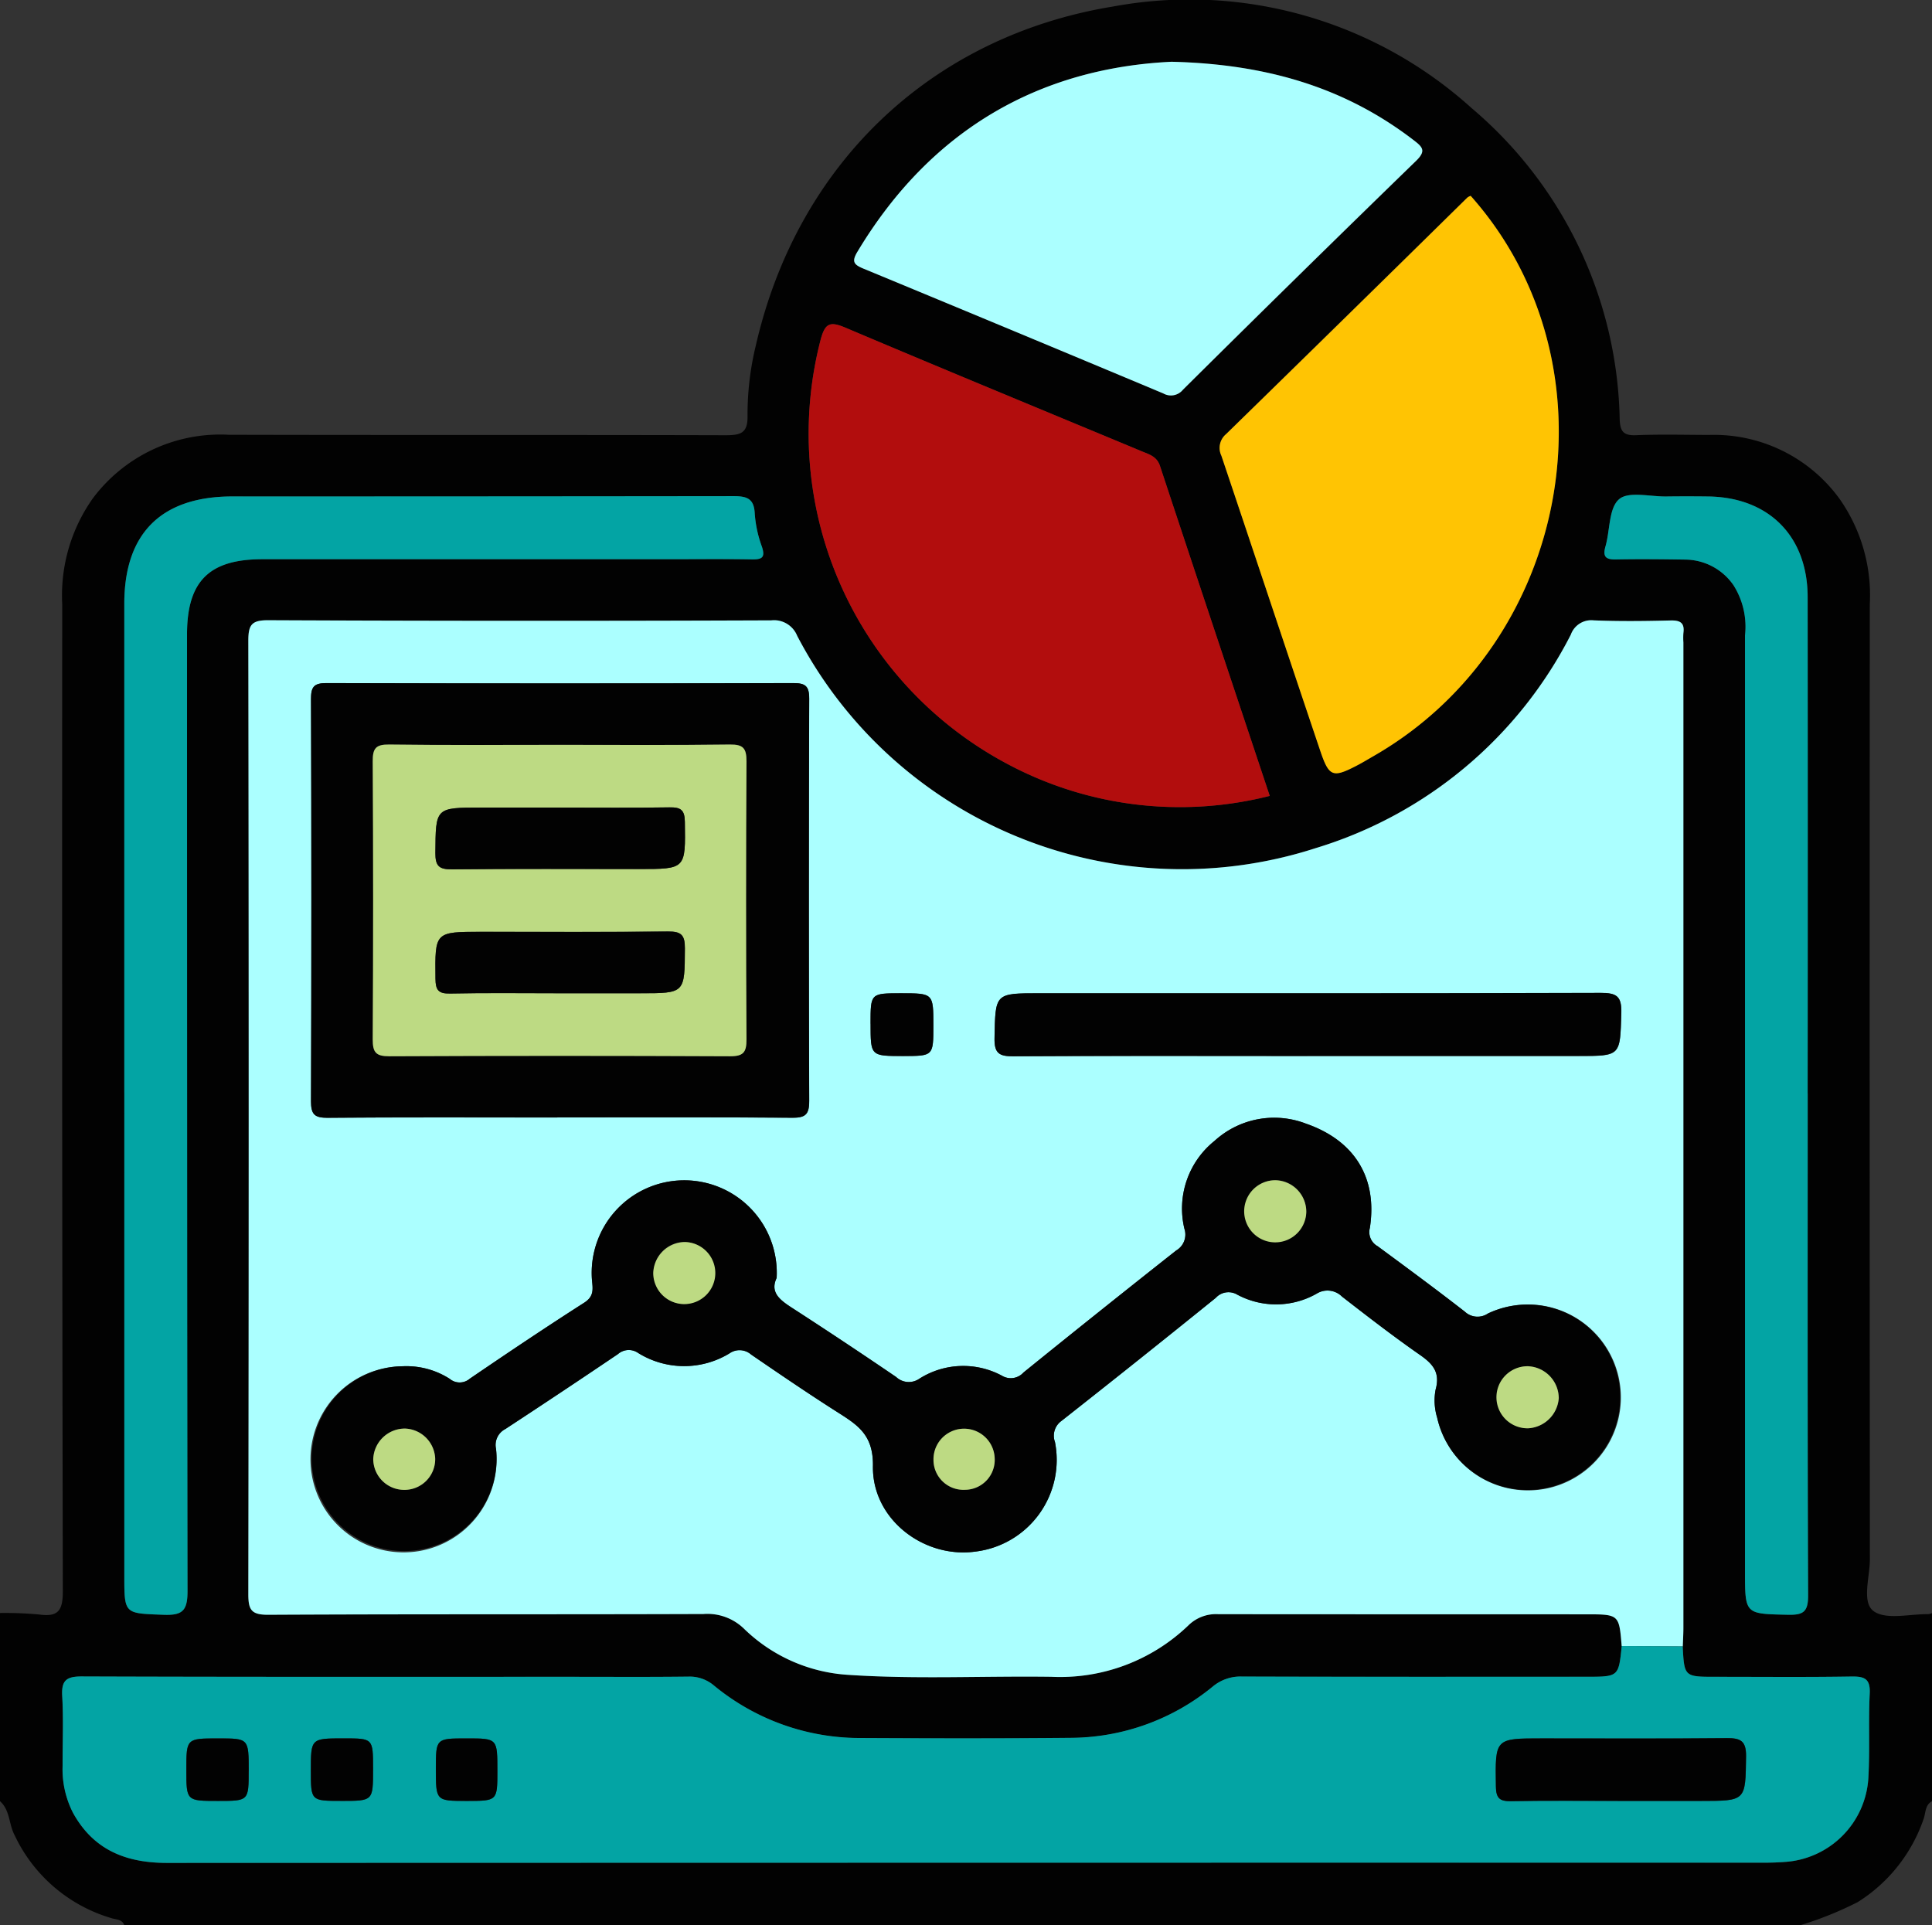 <svg id="Grupo_1003473" data-name="Grupo 1003473" xmlns="http://www.w3.org/2000/svg" xmlns:xlink="http://www.w3.org/1999/xlink" width="139.691" height="139.2" viewBox="0 0 139.691 139.2">
  <rect x="0" y="0" width="139.691" height="139.2" fill="#333333" stroke="none"/>
  <defs>
    <clipPath id="clip-path">
      <rect id="Rectángulo_353404" data-name="Rectángulo 353404" width="139.691" height="139.2" fill="none"/>
    </clipPath>
  </defs>
  <g id="Grupo_1003473-2" data-name="Grupo 1003473" clip-path="url(#clip-path)">
    <path id="Trazado_715396" data-name="Trazado 715396" d="M0,130.228v-13.6a27.027,27.027,0,0,1,2.842.111c1.388.193,1.7-.311,1.7-1.683Q4.472,79.379,4.5,43.7a12.133,12.133,0,0,1,2.212-7.665,11.5,11.5,0,0,1,9.8-4.6c11.979.031,23.959,0,35.938.034,1.095,0,1.63-.135,1.6-1.416a21.1,21.1,0,0,1,.609-5.113C57.654,11.906,67.272,2.628,80.5.467A30.413,30.413,0,0,1,106.41,7.823a30.223,30.223,0,0,1,10.7,22.491c.032.863.256,1.189,1.169,1.153,1.767-.071,3.539-.024,5.308-.019a11.218,11.218,0,0,1,9.394,4.585,12.123,12.123,0,0,1,2.212,7.665q-.02,34.526.006,69.052c0,1.292-.607,3.1.27,3.743.9.654,2.61.2,3.966.219a.893.893,0,0,0,.259-.078v13.6c-.509.278-.452.827-.605,1.272a11.485,11.485,0,0,1-4.768,6.026,25.708,25.708,0,0,1-4.158,1.675H8.986c-.143-.427-.568-.408-.883-.5a11.243,11.243,0,0,1-7.071-6.063c-.4-.787-.312-1.77-1.032-2.409m117.254-11.212c-.223,2.223-.223,2.223-2.556,2.223-8.3,0-16.608.011-24.912-.016a3.125,3.125,0,0,0-2.1.722,16.279,16.279,0,0,1-10.155,3.709c-5.127.052-10.255.04-15.382.014a16.593,16.593,0,0,1-10.535-3.809,2.713,2.713,0,0,0-1.854-.634c-2.9.034-5.808.014-8.712.014-11.708,0-23.415.016-35.122-.026-1.135,0-1.49.294-1.424,1.428.1,1.671.022,3.352.028,5.028a6.928,6.928,0,0,0,.755,3.408c1.478,2.682,3.827,3.619,6.792,3.617q57.789-.034,115.578-.017c.453,0,.907-.018,1.359-.051a6.468,6.468,0,0,0,6.077-6.05c.117-2.033-.007-4.079.1-6.113.056-1.086-.374-1.259-1.33-1.244-3.266.052-6.534.02-9.8.02-2.278,0-2.278,0-2.393-2.2.015-.452.044-.9.044-1.356q0-35.615,0-71.231a5,5,0,0,1,0-.679c.1-.722-.2-.931-.916-.914-1.86.045-3.723.07-5.58-.009a1.569,1.569,0,0,0-1.642,1.035A30.714,30.714,0,0,1,95.125,61.325,31.387,31.387,0,0,1,57.635,45.966a1.8,1.8,0,0,0-1.867-1.111q-18.174.051-36.349-.01c-1.227-.005-1.468.321-1.466,1.491q.056,34.46,0,68.92c0,1.153.215,1.508,1.456,1.5,10.482-.058,20.965-.018,31.448-.055a3.8,3.8,0,0,1,2.918,1.046,11.821,11.821,0,0,0,7.54,3.352c4.894.332,9.8.073,14.694.141a13.379,13.379,0,0,0,9.906-3.709,2.844,2.844,0,0,1,2.181-.817q13.273.033,26.547.009c2.422,0,2.422,0,2.609,2.292M91.807,57.549c-2.668-8.007-5.316-15.933-7.939-23.867-.226-.685-.78-.827-1.311-1.048C75.417,29.66,68.264,26.715,61.142,23.7c-1.111-.471-1.482-.359-1.806.858A27.035,27.035,0,0,0,72.67,55.147a26.461,26.461,0,0,0,19.138,2.4M106.335,14.16a.929.929,0,0,0-.237.124q-8.722,8.557-17.45,17.107a1.3,1.3,0,0,0-.336,1.559c2.392,7.111,4.755,14.233,7.151,21.343.629,1.868.9,1.956,2.587,1.09.443-.228.869-.487,1.3-.736,14.383-8.289,17.834-28.29,6.986-40.488M84.719,4.466C75.155,4.92,67.3,9.371,62,18.2c-.437.728-.268.935.436,1.226q10.853,4.48,21.679,9.023a1.115,1.115,0,0,0,1.418-.27q8.4-8.3,16.855-16.546c.756-.734.464-1.009-.178-1.5-4.963-3.811-10.628-5.5-17.489-5.666M8.988,79v34.937c0,2.791,0,2.716,2.837,2.822,1.354.051,1.734-.282,1.731-1.693q-.076-34.6-.035-69.194c0-3.846,1.6-5.435,5.451-5.436q14.567,0,29.134,0c2.088,0,4.175-.024,6.262.012.739.013.975-.148.718-.919a8.758,8.758,0,0,1-.516-2.381c-.044-1.106-.567-1.275-1.547-1.273q-18.106.046-36.214.021c-5.143,0-7.822,2.658-7.823,7.761q0,17.672,0,35.344m121.716.063q0-17.945,0-35.89c-.005-4.414-2.818-7.227-7.213-7.277q-1.5-.017-3,0c-1.176.015-2.737-.4-3.422.2-.747.645-.649,2.237-.98,3.4-.209.735-.008.968.75.953,1.678-.033,3.358-.014,5.037.011a4.278,4.278,0,0,1,3.465,1.85,5.614,5.614,0,0,1,.835,3.631q-.006,33.852,0,67.7c0,3.1,0,3.047,3.125,3.113,1.1.023,1.441-.221,1.437-1.392-.048-12.1-.03-24.2-.03-36.3" transform="translate(0 0)" fill="#020202"/>
    <path id="Trazado_715397" data-name="Trazado 715397" d="M155.289,214.018c-.187-2.292-.187-2.292-2.609-2.292q-13.274,0-26.547-.009a2.844,2.844,0,0,0-2.181.817,13.379,13.379,0,0,1-9.906,3.709c-4.9-.068-9.8.19-14.694-.141a11.821,11.821,0,0,1-7.54-3.352,3.8,3.8,0,0,0-2.918-1.046c-10.483.037-20.965,0-31.448.055-1.241.007-1.457-.349-1.456-1.5q.053-34.46,0-68.92c0-1.17.239-1.5,1.466-1.491q18.174.081,36.348.01a1.8,1.8,0,0,1,1.867,1.111,31.386,31.386,0,0,0,37.489,15.359,30.714,30.714,0,0,0,18.452-15.437,1.569,1.569,0,0,1,1.642-1.035c1.857.079,3.721.054,5.581.009.711-.017,1.015.192.916.914a5.05,5.05,0,0,0,0,.679q0,35.615,0,71.231c0,.452-.028.9-.043,1.356l-4.41-.026M94.19,187.4a6.691,6.691,0,1,0-13.347.216c.072.674.114,1.144-.578,1.586-2.785,1.782-5.531,3.626-8.263,5.488a1.119,1.119,0,0,1-1.453.008,5.807,5.807,0,0,0-3.366-.909,6.729,6.729,0,1,0,6.717,5.969,1.292,1.292,0,0,1,.672-1.428q4.093-2.678,8.145-5.42a1.186,1.186,0,0,1,1.464-.077,6.3,6.3,0,0,0,6.594.029,1.268,1.268,0,0,1,1.569.081c2.093,1.433,4.19,2.863,6.331,4.223,1.443.916,2.513,1.64,2.477,3.849-.062,3.853,3.7,6.689,7.406,6.175a6.679,6.679,0,0,0,5.754-7.925,1.312,1.312,0,0,1,.464-1.518q5.616-4.406,11.161-8.9a1.241,1.241,0,0,1,1.56-.234,5.941,5.941,0,0,0,5.737-.073,1.484,1.484,0,0,1,1.83.209c1.861,1.445,3.727,2.888,5.659,4.234.94.655,1.455,1.28,1.109,2.507a4.231,4.231,0,0,0,.113,2.009,6.722,6.722,0,1,0,3.671-7.523,1.339,1.339,0,0,1-1.668-.133c-2.073-1.614-4.19-3.175-6.306-4.733a1.165,1.165,0,0,1-.562-1.323c.562-3.646-1.119-6.328-4.63-7.544a6.394,6.394,0,0,0-6.605,1.255,6.263,6.263,0,0,0-2.173,6.348,1.332,1.332,0,0,1-.591,1.569q-5.549,4.381-11.047,8.827a1.233,1.233,0,0,1-1.555.23,5.914,5.914,0,0,0-5.969.215,1.337,1.337,0,0,1-1.682-.123q-3.708-2.521-7.47-4.962c-.9-.58-1.677-1.133-1.169-2.2M78.333,175.8c5.671,0,11.342-.022,17.013.022.962.007,1.2-.275,1.2-1.216q-.05-14.542,0-29.084c0-.912-.274-1.128-1.152-1.126q-16.878.041-33.755,0c-.918,0-1.116.289-1.113,1.149q.041,14.542,0,29.084c0,.96.26,1.2,1.207,1.2,5.535-.045,11.07-.022,16.605-.022m54.215-4.446h19.6c3.087,0,3.02,0,3.111-3.094.036-1.229-.335-1.471-1.506-1.467-13.52.044-27.04.028-40.559.028-3.241,0-3.186,0-3.252,3.233-.023,1.118.343,1.329,1.375,1.323,7.077-.043,14.155-.022,21.232-.022m-31.569-2.333c0,2.333,0,2.333,2.338,2.333,2.2,0,2.2,0,2.2-2.2,0-2.335,0-2.335-2.341-2.335-2.2,0-2.2,0-2.2,2.2" transform="translate(-38.035 -95.002)" fill="#abffff"/>
    <path id="Trazado_715398" data-name="Trazado 715398" d="M126.776,371.15l4.411.026c.115,2.2.115,2.2,2.393,2.2,3.267,0,6.535.032,9.8-.02.956-.015,1.386.158,1.329,1.244-.1,2.034.02,4.08-.1,6.113a6.469,6.469,0,0,1-6.077,6.05c-.452.034-.906.051-1.36.052q-57.789,0-115.577.017c-2.965,0-5.314-.935-6.793-3.617a6.929,6.929,0,0,1-.755-3.409c-.005-1.676.069-3.357-.028-5.028-.066-1.134.288-1.432,1.424-1.428,11.707.042,23.415.026,35.122.026,2.9,0,5.809.02,8.712-.014a2.713,2.713,0,0,1,1.854.633A16.593,16.593,0,0,0,71.673,377.8c5.127.026,10.255.037,15.382-.014a16.279,16.279,0,0,0,10.155-3.708,3.124,3.124,0,0,1,2.1-.723c8.3.027,16.608.016,24.913.016,2.333,0,2.333,0,2.556-2.223m.008,11.2H132.5c3.281,0,3.225,0,3.27-3.218.016-1.148-.419-1.331-1.422-1.321-4.444.044-8.888.019-13.331.019-3.415,0-3.387,0-3.334,3.465.013.827.24,1.088,1.077,1.073,2.674-.048,5.35-.018,8.026-.018M27.5,380.179c0-2.348,0-2.348-2.2-2.348-2.308,0-2.308,0-2.308,2.269,0,2.25,0,2.25,2.286,2.25,2.219,0,2.219,0,2.219-2.172m6.7,2.172c2.294,0,2.294,0,2.294-2.23v-.135c0-2.155,0-2.155-2.118-2.155-2.378,0-2.378,0-2.377,2.326,0,2.193,0,2.193,2.2,2.193m11.285-2.183c0-2.337,0-2.337-2.216-2.337s-2.23,0-2.23,2.205c0,2.314,0,2.314,2.232,2.314,2.215,0,2.215,0,2.215-2.183" transform="translate(-9.522 -252.134)" fill="#03a4a4"/>
    <path id="Trazado_715399" data-name="Trazado 715399" d="M215.644,107.2a26.461,26.461,0,0,1-19.138-2.4,27.033,27.033,0,0,1-13.333-30.593c.323-1.217.695-1.329,1.806-.858,7.121,3.02,14.275,5.964,21.416,8.938.53.221,1.084.363,1.311,1.048,2.623,7.934,5.271,15.859,7.939,23.867" transform="translate(-123.836 -49.652)" fill="#b20d0d"/>
    <path id="Trazado_715400" data-name="Trazado 715400" d="M293.167,44.16c10.848,12.2,7.4,32.2-6.986,40.487-.432.249-.857.508-1.3.736-1.682.866-1.957.778-2.587-1.09-2.4-7.11-4.758-14.231-7.151-21.343a1.3,1.3,0,0,1,.336-1.559q8.745-8.533,17.45-17.107a.913.913,0,0,1,.237-.124" transform="translate(-186.832 -29.999)" fill="#ffc403"/>
    <path id="Trazado_715401" data-name="Trazado 715401" d="M215.553,13.926c6.861.17,12.527,1.855,17.489,5.666.642.493.934.768.178,1.5q-8.474,8.225-16.855,16.546a1.115,1.115,0,0,1-1.418.27q-10.83-4.535-21.679-9.024c-.7-.291-.873-.5-.436-1.226,5.3-8.828,13.156-13.279,22.72-13.733" transform="translate(-130.834 -9.46)" fill="#abffff"/>
    <path id="Trazado_715402" data-name="Trazado 715402" d="M28.027,155q0-17.672,0-35.345c0-5.1,2.68-7.76,7.823-7.76q18.107,0,36.214-.021c.98,0,1.5.166,1.547,1.272a8.76,8.76,0,0,0,.516,2.381c.257.771.021.932-.718.919-2.087-.036-4.175-.012-6.262-.012q-14.567,0-29.134,0c-3.855,0-5.45,1.59-5.451,5.436q0,34.6.035,69.194c0,1.411-.377,1.744-1.731,1.693-2.834-.106-2.837-.031-2.837-2.822V155" transform="translate(-19.039 -76)" fill="#03a4a4"/>
    <path id="Trazado_715403" data-name="Trazado 715403" d="M376.469,154.847c0,12.1-.019,24.2.03,36.3,0,1.171-.334,1.415-1.437,1.392-3.124-.066-3.125-.016-3.125-3.113q0-33.851,0-67.7a5.614,5.614,0,0,0-.835-3.631,4.278,4.278,0,0,0-3.465-1.85c-1.679-.025-3.359-.044-5.037-.011-.758.015-.959-.218-.75-.953.331-1.162.233-2.755.98-3.4.685-.592,2.247-.181,3.422-.2q1.5-.019,3,0c4.395.05,7.208,2.863,7.213,7.277q.022,17.945,0,35.891" transform="translate(-245.766 -75.783)" fill="#03a4a4"/>
    <path id="Trazado_715404" data-name="Trazado 715404" d="M103.912,263.634c-.508,1.069.272,1.622,1.169,2.2q3.766,2.433,7.471,4.962a1.336,1.336,0,0,0,1.682.123,5.913,5.913,0,0,1,5.969-.215,1.234,1.234,0,0,0,1.555-.231q5.495-4.449,11.047-8.827a1.331,1.331,0,0,0,.59-1.569,6.265,6.265,0,0,1,2.173-6.349,6.394,6.394,0,0,1,6.606-1.255c3.511,1.215,5.192,3.9,4.63,7.543a1.165,1.165,0,0,0,.562,1.323c2.116,1.559,4.232,3.119,6.305,4.733a1.34,1.34,0,0,0,1.668.134,6.7,6.7,0,1,1-3.671,7.522,4.231,4.231,0,0,1-.113-2.009c.345-1.227-.17-1.852-1.11-2.507-1.932-1.346-3.8-2.789-5.659-4.234a1.485,1.485,0,0,0-1.83-.209,5.94,5.94,0,0,1-5.737.073,1.241,1.241,0,0,0-1.56.234q-5.557,4.481-11.161,8.9a1.312,1.312,0,0,0-.464,1.518,6.679,6.679,0,0,1-5.754,7.925c-3.7.514-7.467-2.322-7.406-6.175.035-2.208-1.034-2.933-2.477-3.849-2.141-1.359-4.238-2.79-6.331-4.223a1.268,1.268,0,0,0-1.57-.081,6.3,6.3,0,0,1-6.594-.03,1.186,1.186,0,0,0-1.465.078q-4.053,2.738-8.145,5.42a1.293,1.293,0,0,0-.672,1.428,6.682,6.682,0,1,1-6.717-5.969,5.8,5.8,0,0,1,3.367.909,1.119,1.119,0,0,0,1.453-.008c2.732-1.862,5.478-3.706,8.263-5.488.692-.443.65-.913.578-1.586a6.691,6.691,0,1,1,13.347-.216m36.076-7.066a2.213,2.213,0,1,0,2.215,2.286,2.264,2.264,0,0,0-2.215-2.286m-42.712,4.469a2.244,2.244,0,0,0-.167,4.483,2.243,2.243,0,1,0,.167-4.483m60.973,8.982a2.243,2.243,0,1,0,0,4.486,2.351,2.351,0,0,0,2.215-2.178,2.323,2.323,0,0,0-2.212-2.309M77,278.958a2.222,2.222,0,0,0,2.222-2.254,2.264,2.264,0,0,0-2.179-2.179,2.291,2.291,0,0,0-2.3,2.206A2.241,2.241,0,0,0,77,278.958m40.523-.006a2.164,2.164,0,0,0,2.151-2.294,2.213,2.213,0,0,0-4.424.118,2.166,2.166,0,0,0,2.273,2.176" transform="translate(-47.757 -171.231)" fill="#020202"/>
    <path id="Trazado_715405" data-name="Trazado 715405" d="M87.931,185.427c-5.535,0-11.07-.023-16.605.022-.947.008-1.211-.235-1.207-1.195q.055-14.542,0-29.084c0-.86.2-1.152,1.113-1.149q16.877.047,33.755,0c.879,0,1.156.214,1.153,1.126q-.049,14.542,0,29.084c0,.94-.238,1.223-1.2,1.216-5.671-.044-11.342-.022-17.013-.022m.23-26.939c-4.128,0-8.256.032-12.383-.023-.974-.013-1.2.282-1.192,1.216q.059,10.055,0,20.11c-.006.937.226,1.219,1.2,1.214q12.315-.059,24.631,0c.971,0,1.2-.287,1.193-1.218q-.057-10.055,0-20.11c.005-.938-.232-1.225-1.2-1.212-4.082.054-8.165.023-12.247.023" transform="translate(-47.634 -104.631)" fill="#020202"/>
    <path id="Trazado_715406" data-name="Trazado 715406" d="M246.841,228.432c-7.077,0-14.155-.02-21.232.022-1.032.006-1.4-.2-1.375-1.323.066-3.232.011-3.233,3.252-3.233,13.52,0,27.04.016,40.56-.028,1.171,0,1.542.238,1.506,1.467-.09,3.093-.023,3.094-3.111,3.094h-19.6" transform="translate(-152.328 -152.083)" fill="#020202"/>
    <path id="Trazado_715407" data-name="Trazado 715407" d="M196.288,226.159c0-2.2,0-2.2,2.2-2.2,2.341,0,2.341,0,2.341,2.335,0,2.2,0,2.2-2.2,2.2-2.338,0-2.338,0-2.338-2.333" transform="translate(-133.345 -152.142)" fill="#020202"/>
    <path id="Trazado_715408" data-name="Trazado 715408" d="M346.368,396.463c-2.675,0-5.351-.03-8.026.018-.837.015-1.064-.246-1.077-1.073-.053-3.465-.081-3.465,3.334-3.465,4.444,0,8.888.025,13.331-.019,1-.01,1.438.172,1.422,1.321-.046,3.217.011,3.218-3.27,3.218h-5.713" transform="translate(-229.107 -266.246)" fill="#020202"/>
    <path id="Trazado_715409" data-name="Trazado 715409" d="M46.531,394.333c0,2.172,0,2.172-2.219,2.172-2.286,0-2.286,0-2.286-2.25,0-2.269,0-2.269,2.308-2.269,2.2,0,2.2,0,2.2,2.348" transform="translate(-28.55 -266.288)" fill="#020202"/>
    <path id="Trazado_715410" data-name="Trazado 715410" d="M72.294,396.5c-2.2,0-2.2,0-2.2-2.193,0-2.326,0-2.326,2.377-2.326,2.118,0,2.118,0,2.118,2.155v.135c0,2.23,0,2.23-2.294,2.23" transform="translate(-47.616 -266.287)" fill="#020202"/>
    <path id="Trazado_715411" data-name="Trazado 715411" d="M102.731,394.322c0,2.183,0,2.183-2.215,2.183-2.232,0-2.232,0-2.232-2.314,0-2.205,0-2.205,2.23-2.205s2.216,0,2.216,2.337" transform="translate(-66.767 -266.288)" fill="#020202"/>
    <path id="Trazado_715412" data-name="Trazado 715412" d="M282.8,266.123a2.285,2.285,0,0,1,2.215,2.286,2.246,2.246,0,1,1-2.215-2.286" transform="translate(-190.565 -180.785)" fill="#bdda83"/>
    <path id="Trazado_715413" data-name="Trazado 715413" d="M149.579,280.057a2.244,2.244,0,1,1-2.286,2.226,2.319,2.319,0,0,1,2.286-2.226" transform="translate(-100.061 -190.251)" fill="#bdda83"/>
    <path id="Trazado_715414" data-name="Trazado 715414" d="M339.742,308.068a2.323,2.323,0,0,1,2.212,2.308,2.351,2.351,0,0,1-2.215,2.178,2.244,2.244,0,1,1,0-4.487" transform="translate(-229.25 -209.28)" fill="#bdda83"/>
    <path id="Trazado_715415" data-name="Trazado 715415" d="M86.417,326.551a2.24,2.24,0,0,1-2.258-2.227,2.291,2.291,0,0,1,2.3-2.206,2.264,2.264,0,0,1,2.179,2.179,2.222,2.222,0,0,1-2.222,2.254" transform="translate(-57.172 -218.825)" fill="#bdda83"/>
    <path id="Trazado_715416" data-name="Trazado 715416" d="M212.758,326.547a2.166,2.166,0,0,1-2.273-2.176,2.213,2.213,0,0,1,4.424-.118,2.163,2.163,0,0,1-2.151,2.294" transform="translate(-142.99 -218.827)" fill="#bdda83"/>
    <path id="Trazado_715417" data-name="Trazado 715417" d="M97.625,167.9c4.082,0,8.165.031,12.247-.023.966-.013,1.2.274,1.2,1.212q-.059,10.055,0,20.11c.005.931-.223,1.222-1.193,1.218q-12.315-.058-24.631,0c-.969,0-1.2-.277-1.2-1.214q.059-10.055,0-20.11c-.005-.935.219-1.229,1.192-1.216,4.127.055,8.255.023,12.383.023m0,4.536H91.905c-3.346,0-3.3,0-3.327,3.281-.007.98.3,1.194,1.225,1.184,4.491-.047,8.982-.021,13.474-.021,3.423,0,3.39,0,3.34-3.413-.013-.865-.3-1.059-1.1-1.046-2.631.042-5.262.016-7.894.016m-.086,13.423h5.852c3.251,0,3.213,0,3.23-3.253.005-.949-.26-1.222-1.213-1.212-4.49.048-8.982.021-13.473.021-3.412,0-3.383,0-3.348,3.388.009.818.2,1.093,1.059,1.074,2.63-.055,5.262-.02,7.893-.02" transform="translate(-57.098 -114.043)" fill="#bdda83"/>
    <path id="Trazado_715418" data-name="Trazado 715418" d="M107.215,182.061c2.631,0,5.263.026,7.893-.016.8-.013,1.09.182,1.1,1.046.05,3.413.083,3.413-3.34,3.413-4.491,0-8.983-.026-13.473.021-.93.01-1.232-.2-1.225-1.184.024-3.28-.019-3.281,3.327-3.281h5.716" transform="translate(-66.691 -123.668)" fill="#020202"/>
    <path id="Trazado_715419" data-name="Trazado 715419" d="M107.125,214.5c-2.631,0-5.263-.035-7.893.02-.856.018-1.05-.257-1.059-1.075-.035-3.389-.064-3.389,3.348-3.389,4.491,0,8.983.026,13.473-.021.953-.01,1.218.262,1.213,1.211-.017,3.253.02,3.253-3.23,3.253h-5.852" transform="translate(-66.688 -142.681)" fill="#020202"/>
  </g>
</svg>
